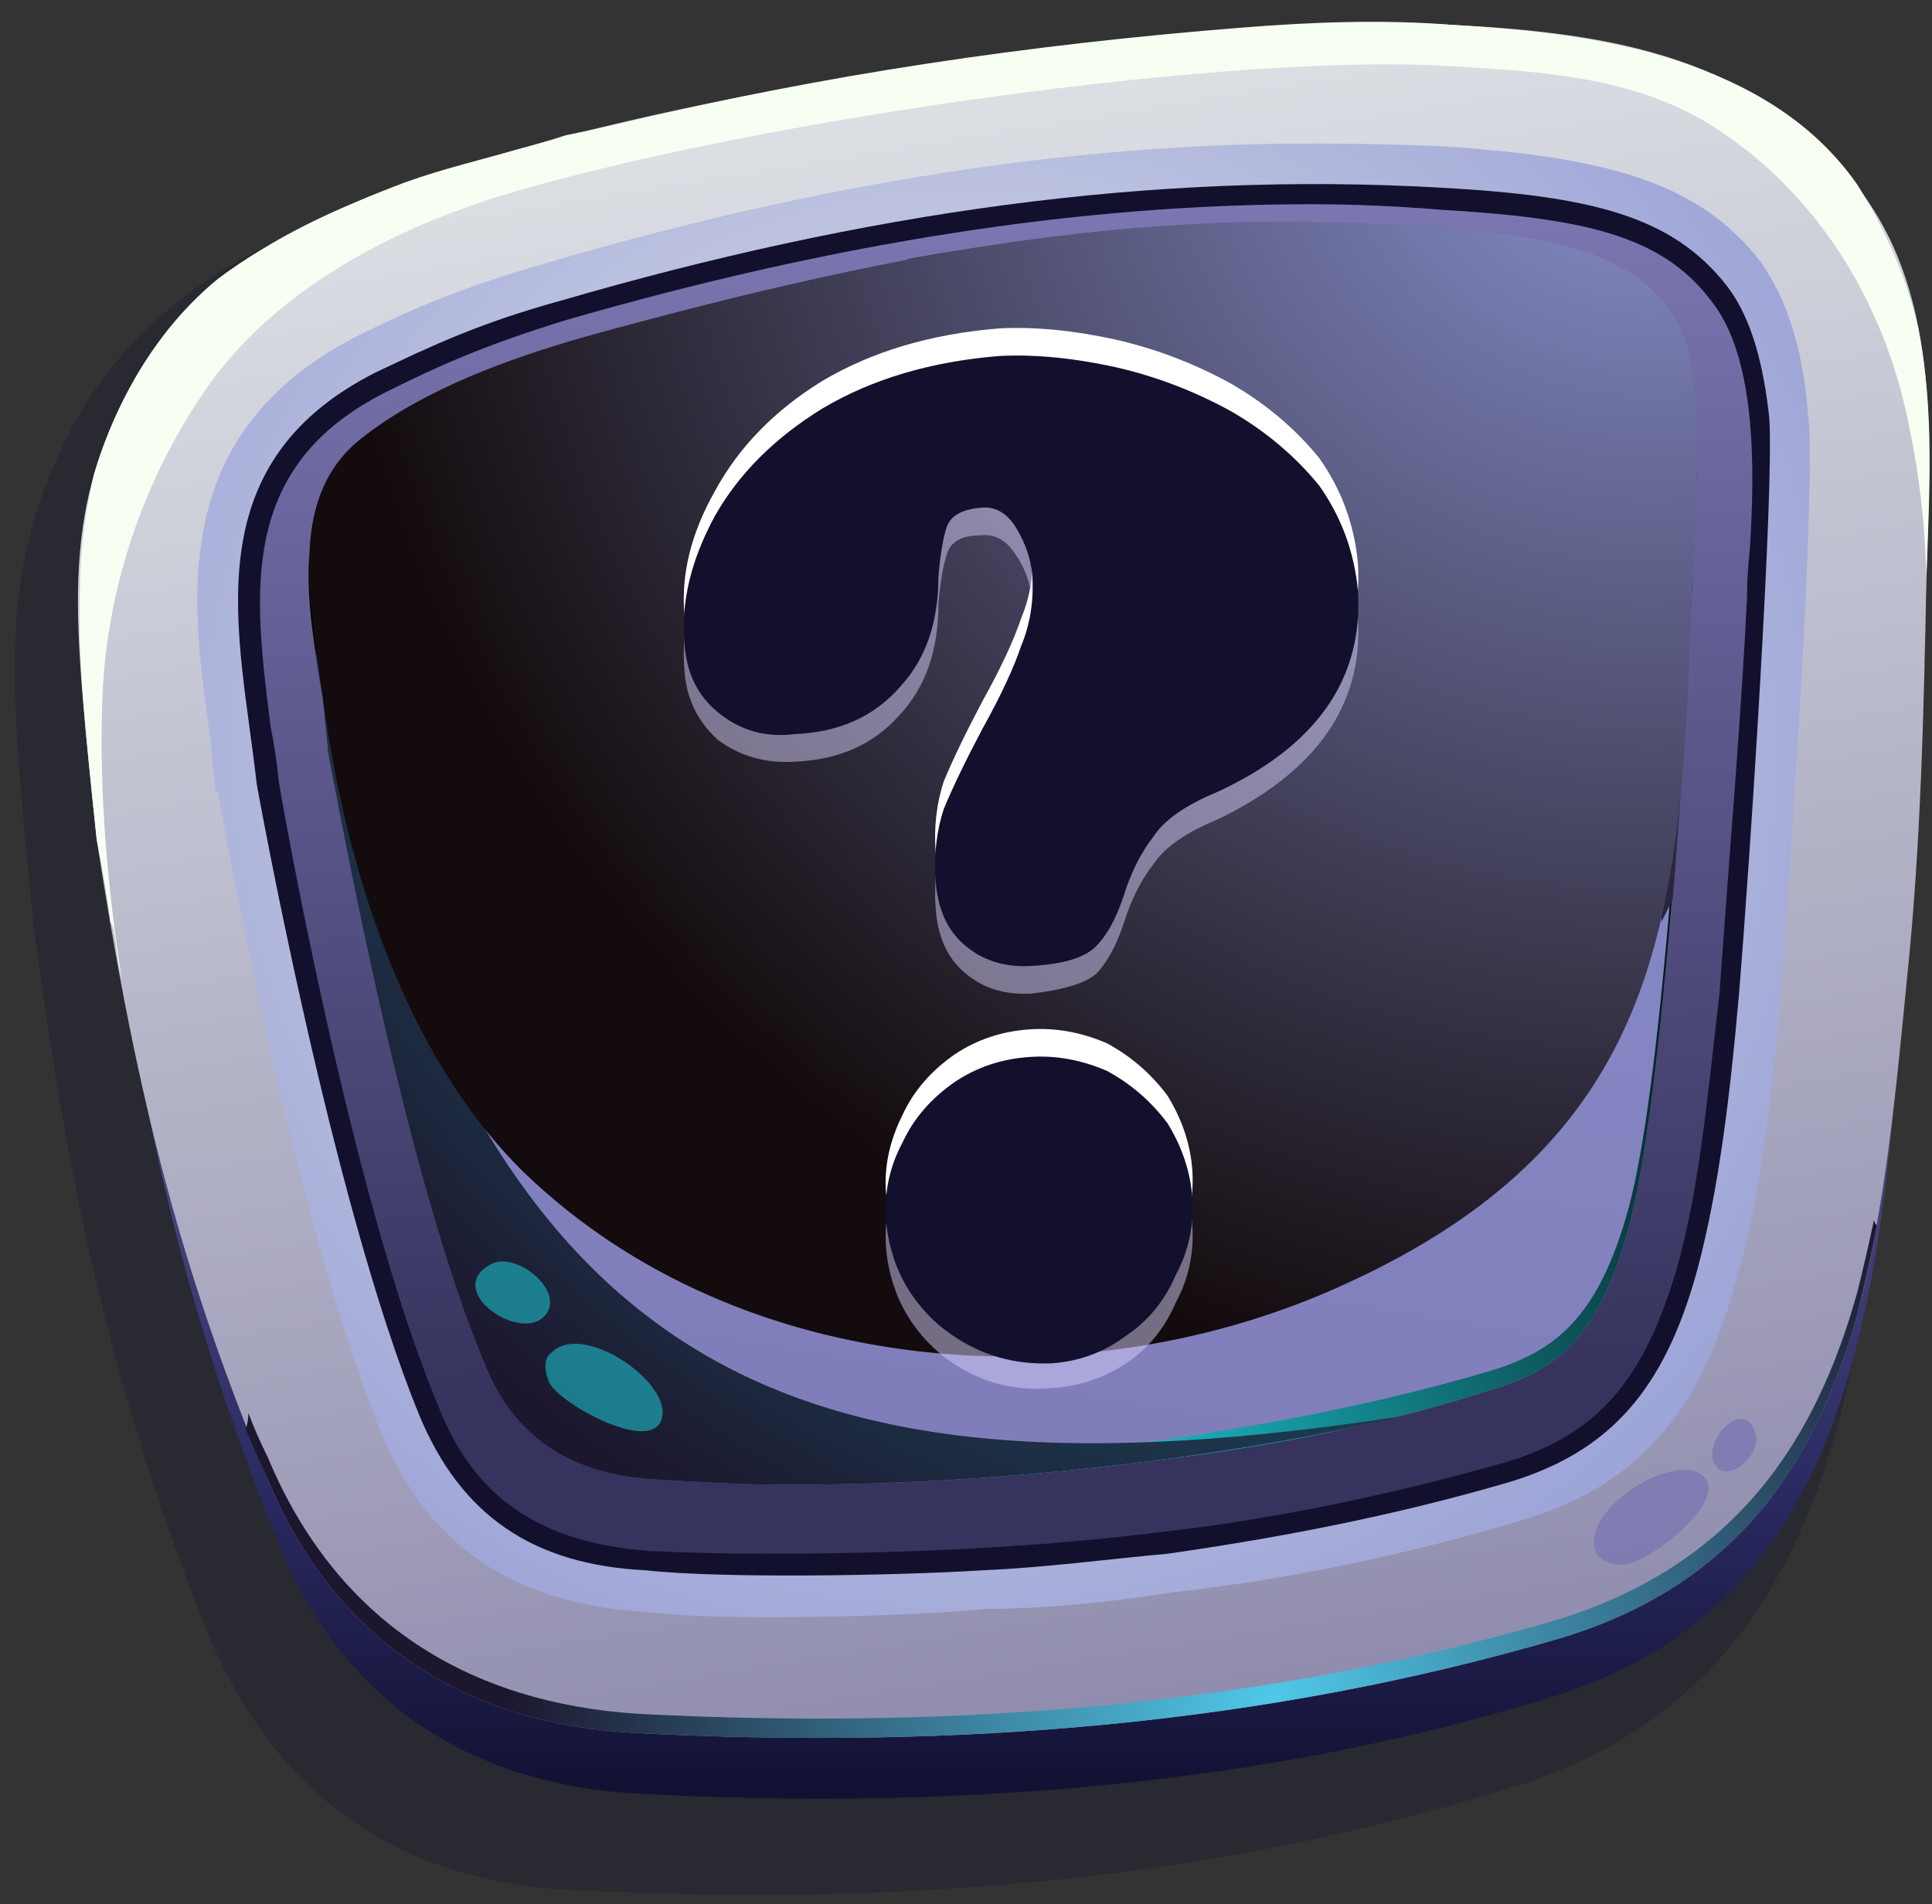 <svg width="70" height="69" viewBox="0 0 70 69" fill="none" xmlns="http://www.w3.org/2000/svg">
<rect x="0" y="0" width="70" height="69" fill="#333333" stroke="none"/>
<g style="mix-blend-mode:multiply" opacity="0.3">
<path d="M66.6 51.6C65 57.5 61.9 62.4 55.3 64.6C44.4 68.1 32.9 69.1 21 68.5C14.7 68.3 9.8 65.2 7.3 58.6C3.9 49.9 2.4 42.6 1.2 33.4C0.4 24.8 -0.2 20.9 2.6 15.5C5.7 9.7 11.7 7.8 17 6.1C26.8 3.2 44.1 0.5 51.9 0.9C57.7 1.3 63.3 2.1 67 7.3C70.1 11.7 69.5 17.4 69.4 22.6C69.3 27.8 69.1 33.1 68.5 38.4C68.1 42.8 67.7 47.4 66.6 51.6Z" fill="#12102C"/>
</g>
<path d="M67.1 49.4C65.6 54.9 62.7 59.5 56.2 61.5C45.8 64.7 34.7 65.6 23.2 65C17.2 64.7 12.4 61.8 10 55.7C6.7 47.5 5.2 40.7 4 32.1C3.2 24 2.6 20.4 5.3 15.4C8.2 10 14 8.2 19.2 6.7C28.5 3.9 45.2 1.5 52.7 2C58.3 2.3 63.8 3.1 67.3 8C70.3 12.1 69.8 17.4 69.7 22.3C69.6 27.2 69.4 32.1 68.9 37.1C68.5 41.2 68.2 45.5 67.1 49.4Z" fill="url(#paint0_linear_9_8974)"/>
<path d="M67.3 47.6C65.8 53 62.9 57.5 56.4 59.4C45.8 62.5 34.6 63.4 23.1 62.8C17 62.5 12.2 59.6 9.7 53.6C6.3 45.5 4.8 38.8 3.5 30.4C2.7 22.4 2.1 18.8 4.8 13.9C7.7 8.6 13.6 6.9 18.8 5.4C28.2 2.7 45 0.4 52.6 0.9C58.3 1.2 63.7 2 67.4 6.9C70.4 10.9 69.9 16.2 69.8 20.9C69.7 25.8 69.6 30.6 69.1 35.4C68.7 39.5 68.3 43.8 67.3 47.6Z" fill="url(#paint1_linear_9_8974)"/>
<path style="mix-blend-mode:screen" d="M9 51.2C9.2 51.733 9.433 52.267 9.7 52.8C12.2 58.8 17 61.7 23.1 62.1C34.6 62.7 45.8 61.8 56.4 58.7C62.9 56.7 65.8 52.2 67.3 46.8C67.5 46 67.7 45.133 67.9 44.2C67.9 44.267 67.933 44.334 68 44.4C67.8 45.467 67.567 46.533 67.3 47.6C65.8 53 62.9 57.5 56.4 59.4C45.8 62.5 34.6 63.4 23.1 62.8C17 62.5 12.2 59.6 9.7 53.6C9.433 53 9.167 52.4 8.9 51.8C8.967 51.6 9 51.4 9 51.2Z" fill="url(#paint2_radial_9_8974)"/>
<path d="M27.7 58.6C30.5 58.6 33.7 58.5 35.7 58.3C37.7 58.3 39.9 58.1 42.5 57.7C46.9 57.2 51.1 56.3 55.1 55.1C59.2 53.9 61.6 51.3 62.9 46.4C63.8 43.3 64.2 39.7 64.5 36.2C65.1 28.1 65.8 17.2 65.5 14.9C65.3 12.5 64.7 10.8 63.8 9.5C61.5 6.5 58 5.7 52.3 5.3C50.7 5.234 49.1 5.2 47.5 5.2C38.9 5.2 29.8 6.6 19.9 9.5C16.8 10.4 15.1 11.1 12.9 12.2C6.1 15.7 6.9 21.7 7.6 26.6C7.667 27.267 7.733 27.933 7.8 28.6L7.9 28.7C8 29.3 10.6 44 13.8 51.9C15.5 56 18.6 58.1 23.3 58.4C24.2 58.5 25.7 58.6 27.7 58.6Z" fill="url(#paint3_radial_9_8974)"/>
<path d="M35.6 56.9C37.9 56.8 40.1 56.5 42.3 56.3C46.5 55.7 50.6 54.9 54.7 53.7C58.3 52.6 60.3 50.4 61.5 46C62.3 43 62.7 39.5 63 36.1C63.4 31.3 64.3 17.5 64.1 15.1C63.9 13.3 63.5 11.6 62.6 10.4C60.6 7.8 57.6 7.1 52.2 6.8C41.7 6.2 31.3 7.7 20.3 10.9C17.4 11.7 15.7 12.5 13.6 13.5C6.9 16.9 8.7 23 9.3 28.4C9.3 28.4 12 43.5 15.2 51.3C16.7 54.9 19.3 56.7 23.4 56.9C26.1 57.2 32.4 57.1 35.6 56.9Z" fill="#12102C"/>
<path d="M27.7 56.3C32.5 56.3 37.4 56.1 42.2 55.5C46.5 55 50.6 54.1 54.5 53C57.9 52 59.6 50 60.8 45.8C61.6 42.9 61.9 39.4 62.3 36C62.7 30.4 63.1 25.8 63.3 21.6C63.3 21.067 63.333 20.5 63.4 19.9C63.6 16.8 63.6 12.9 62 10.9C60.2 8.5 57.3 7.9 52.2 7.6C50.6 7.467 49.033 7.4 47.5 7.4C39.1 7.4 30.2 8.8 20.5 11.6C17.6 12.5 16 13.2 14 14.2C8.6 16.9 9.2 21.5 9.8 26.3C9.933 26.966 10.033 27.633 10.1 28.3C10.1 28.4 12.7 43.4 15.9 51C17.2 54.3 19.6 55.9 23.5 56.2C24.9 56.267 26.3 56.3 27.7 56.3Z" fill="url(#paint4_linear_9_8974)"/>
<path d="M28.5 53.8C33 53.8 37.4 53.5 42 52.9C46.1 52.4 50.2 51.6 53.9 50.4C56.3 49.7 57.9 48.6 59 44.5C60.3 39.9 61.1 25.5 61.3 21.4C61.4 18.3 61.9 13.7 60.8 11.7C59.2 8.8 55.2 8.5 51.9 8.2C42 7.5 33.5 8.8 21.2 12.2C18.4 13 15.4 14.1 13.2 15.8C10.4 17.9 11.2 21.6 11.7 25.3C11.767 25.966 11.833 26.633 11.9 27.3C12.3 29.3 14.7 42.7 17.6 49.5C18.7 52.2 20.8 53.4 23.6 53.6C25.3 53.7 26.9 53.8 28.5 53.8Z" fill="url(#paint5_linear_9_8974)"/>
<path style="mix-blend-mode:screen" d="M11.7 24.5C11.767 25.233 11.833 25.933 11.9 26.6C12.3 28.6 14.7 41.9 17.6 48.8C18.7 51.4 20.8 52.6 23.6 52.9C25.3 53 26.9 53 28.5 53C33 53.1 37.4 52.8 42 52.2C46.1 51.6 50.2 50.8 53.9 49.7C56.3 49 57.9 47.8 59 43.8C60.3 39.1 61.1 24.8 61.3 20.6C61.3 19.2 61.5 17.5 61.5 15.8C61.5 17.7 61.3 19.8 61.3 21.4C61.1 25.5 60.3 39.9 59 44.5C57.9 48.6 56.3 49.7 53.9 50.4C50.2 51.6 46.1 52.4 42 52.9C37.4 53.5 33 53.8 28.5 53.8C26.9 53.8 25.3 53.7 23.6 53.6C20.8 53.4 18.7 52.2 17.6 49.5C14.7 42.7 12.3 29.3 11.9 27.3C11.833 26.633 11.767 25.966 11.7 25.3C11.4 23.5 11.1 21.8 11.2 20.2C11.2 21.6 11.5 23.1 11.7 24.5Z" fill="url(#paint6_radial_9_8974)"/>
<path d="M2.9 21.4C2.9 19.9 3.1 18.5 3.4 17.2C4.2 14.5 5.7 11.9 7.9 10.1C9.9 8.6 12.3 7.5 14.7 6.6C16.1 6.1 17.4 5.8 18.8 5.4C19.333 5.267 19.9 5.1 20.5 4.9C21.167 4.767 21.8 4.633 22.4 4.5C29.8 2.7 37.4 1.6 45 1C47.5 0.8 50.1 0.7 52.6 0.9C57.8 1.2 64.1 2.1 67.3 6.7C68.3 8.3 69.1 10.1 69.5 11.9C70.1 14.9 69.9 17.9 69.8 20.9C69.8 21.1 69.8 21.3 69.8 21.5C69.8 19.6 69.6 17.5 69.2 15.6C68.4 11.3 66.1 7.3 62.4 4.8C59.5 2.8 56 2.6 52.6 2.4C45 1.9 28.2 4.2 18.8 6.9C14.6 8.1 10.2 10.3 7.6 13.9C5.2 17.3 3.8 21.4 3.7 25.6C3.6 28.8 3.9 32.2 4.4 35.4C4.2 34.7 4.2 33.7 4 33.4C3.867 32.4 3.7 31.4 3.5 30.4C3.1 26.6 2.8 23.8 2.9 21.4Z" fill="#F7FFF3"/>
<path style="mix-blend-mode:screen" d="M32.8 9.4C39.5 8.2 45.4 7.8 51.9 8.2C55.2 8.5 59.2 8.8 60.8 11.7C61.9 13.7 61.4 18.3 61.3 21.4C61.2 23.4 61 28 60.6 32.6C60.467 32.866 60.333 33.133 60.2 33.4C60.4 13.5 52.8 8.8 32.8 9.4Z" fill="url(#paint7_radial_9_8974)"/>
<path style="mix-blend-mode:screen" d="M17.6 49.5C14.7 42.7 12.3 29.3 11.9 27.3C11.833 26.633 11.767 25.966 11.7 25.3C11.567 24.633 11.467 24 11.4 23.4C17 49.9 28.2 54.8 50.9 51.3C48.033 51.967 45.067 52.5 42 52.9C37.4 53.5 33 53.8 28.5 53.8C26.9 53.8 25.3 53.7 23.6 53.6C20.8 53.4 18.7 52.2 17.6 49.5Z" fill="url(#paint8_radial_9_8974)"/>
<path style="mix-blend-mode:screen" d="M19.8 35.1C22.9 37.1 26.5 38.3 29.9 38.7C39.4 39.6 49.7 35 55.9 27.9C62.7 20.1 61.7 9.7 50.5 8.8C42.3 8.1 33.3 9 25.4 11.8C19.9 13.8 12 15.8 12 22.6C12 27.9 15.4 32.2 19.8 35.1Z" fill="url(#paint9_radial_9_8974)"/>
<g style="mix-blend-mode:screen" opacity="0.8">
<path d="M54.4 10.8C56 9.3 60.3 12.3 60 14C59.7 16.1 54.8 13.5 54.3 12.4C54 11.7 54.1 11.1 54.4 10.8Z" fill="white"/>
</g>
<g style="mix-blend-mode:screen" opacity="0.6">
<path d="M20 49C21.1 47.9 24.2 50 24 51.3C23.8 52.8 20.3 50.9 19.9 50.1C19.7 49.6 19.7 49.2 20 49Z" fill="#1CBECA"/>
</g>
<g style="mix-blend-mode:screen" opacity="0.8">
<path d="M50.4 9.4C51.3 8.7 53.5 10 52.5 11C51.7 11.8 48.9 10.5 50.4 9.4Z" fill="white"/>
</g>
<g style="mix-blend-mode:screen" opacity="0.6">
<path d="M17.8 45.8C18.8 45.3 20.7 47 19.6 47.8C18.6 48.5 16.1 46.7 17.8 45.8Z" fill="#1CBECA"/>
</g>
<path style="mix-blend-mode:screen" d="M11.7 25.3C11.2 21.6 10.4 17.9 13.2 15.8C15.4 14.1 18.4 13 21.2 12.2C33.5 8.8 42 7.5 51.9 8.2C55.2 8.5 59.2 8.8 60.8 11.7C61.9 13.7 61.4 18.3 61.3 21.4C60.9 32.7 60.6 41.1 48.8 46.5C39.3 50.9 26.8 50 19 42.5C14.6 38.2 12.5 31.3 11.7 25.3Z" fill="url(#paint10_radial_9_8974)"/>
<g style="mix-blend-mode:screen" opacity="0.8">
<path d="M57.8 56.2C57.3 54.7 60.5 52.7 61.6 53.4C62.9 54.2 59.7 56.7 58.8 56.7C58.3 56.7 57.9 56.5 57.8 56.2Z" fill="#7C77B2"/>
</g>
<g style="mix-blend-mode:screen" opacity="0.8">
<path d="M62.1 53C61.7 52.2 63.2 50.6 63.6 51.9C63.9 52.7 62.5 53.9 62.1 53Z" fill="#7C77B2"/>
</g>
<path d="M28.8 25.7C27.733 25.767 26.8 25.467 26 24.8C25.267 24.2 24.867 23.367 24.8 22.3C24.667 20.833 25.033 19.333 25.9 17.8C26.767 16.2 28.067 14.867 29.8 13.8C31.6 12.733 33.733 12.1 36.2 11.9C37.467 11.833 38.867 11.967 40.4 12.3C41.867 12.633 43.267 13.167 44.6 13.9C45.867 14.633 46.933 15.533 47.8 16.6C48.6 17.733 49.067 19 49.2 20.4C49.4 23.6 47.7 26.033 44.1 27.7C42.967 28.167 42.2 28.7 41.8 29.3C41.333 29.9 40.967 30.633 40.7 31.5C40.433 32.3 40.1 32.9 39.7 33.3C39.3 33.7 38.533 33.933 37.4 34C36.4 34.067 35.567 33.833 34.9 33.3C34.3 32.7 33.967 31.9 33.9 30.9C33.833 29.967 33.933 29.1 34.2 28.3C34.533 27.5 35 26.533 35.6 25.4C36.267 24.2 36.733 23.2 37 22.4C37.333 21.6 37.467 20.733 37.4 19.8C37.333 19.2 37.133 18.633 36.8 18.1C36.467 17.567 36.033 17.333 35.5 17.4C34.833 17.467 34.433 17.7 34.3 18.1C34.167 18.567 34.067 19.167 34 19.9C34 21.567 33.533 22.9 32.6 23.9C31.667 24.967 30.4 25.567 28.8 25.7ZM38.1 48.4C36.567 48.467 35.2 48 34 47C32.867 46 32.233 44.733 32.1 43.2C32.033 42.267 32.233 41.333 32.7 40.4C33.1 39.533 33.733 38.8 34.6 38.2C35.4 37.667 36.3 37.367 37.3 37.3C38.233 37.233 39.167 37.4 40.1 37.8C40.967 38.267 41.7 38.9 42.3 39.7C42.833 40.567 43.133 41.467 43.2 42.4C43.267 43.4 43.067 44.367 42.6 45.3C42.2 46.167 41.6 46.867 40.8 47.4C40 48 39.1 48.333 38.1 48.4Z" fill="white"/>
<path opacity="0.5" d="M28.8 27.6C27.733 27.667 26.8 27.4 26 26.8C25.267 26.133 24.867 25.3 24.8 24.3C24.667 22.767 25.033 21.233 25.9 19.7C26.767 18.167 28.067 16.867 29.8 15.8C31.6 14.733 33.733 14.1 36.2 13.9C37.467 13.833 38.867 13.967 40.4 14.3C41.867 14.633 43.267 15.167 44.6 15.9C45.867 16.633 46.933 17.533 47.8 18.6C48.6 19.733 49.067 21 49.2 22.4C49.4 25.533 47.7 27.967 44.1 29.7C42.967 30.167 42.2 30.7 41.8 31.3C41.333 31.9 40.967 32.633 40.7 33.5C40.433 34.3 40.1 34.9 39.7 35.3C39.3 35.633 38.533 35.867 37.4 36C36.4 36.067 35.567 35.8 34.9 35.2C34.3 34.667 33.967 33.9 33.9 32.9C33.833 31.967 33.933 31.1 34.2 30.3C34.533 29.5 35 28.5 35.6 27.3C36.267 26.167 36.733 25.2 37 24.4C37.333 23.6 37.467 22.733 37.4 21.8C37.333 21.133 37.133 20.567 36.8 20.1C36.467 19.567 36.033 19.333 35.5 19.4C34.833 19.4 34.433 19.633 34.3 20.1C34.167 20.5 34.067 21.1 34 21.9C34 23.567 33.533 24.9 32.6 25.9C31.667 26.967 30.4 27.533 28.8 27.6ZM38.1 50.3C36.567 50.433 35.2 50 34 49C32.867 48 32.233 46.733 32.1 45.2C32.033 44.2 32.233 43.267 32.7 42.4C33.1 41.533 33.733 40.8 34.6 40.2C35.4 39.667 36.3 39.367 37.3 39.3C38.233 39.233 39.167 39.4 40.1 39.8C40.967 40.267 41.7 40.9 42.3 41.7C42.833 42.5 43.133 43.4 43.2 44.4C43.267 45.4 43.067 46.333 42.6 47.2C42.2 48.133 41.6 48.867 40.8 49.4C40 49.933 39.1 50.233 38.1 50.3Z" fill="#D6D1FA"/>
<path d="M28.8 26.6C27.733 26.733 26.8 26.467 26 25.8C25.267 25.2 24.867 24.367 24.8 23.3C24.667 21.833 25.033 20.3 25.9 18.7C26.767 17.167 28.067 15.867 29.8 14.8C31.6 13.733 33.733 13.1 36.2 12.9C37.467 12.833 38.867 12.967 40.4 13.3C41.867 13.633 43.267 14.167 44.6 14.9C45.867 15.633 46.933 16.533 47.8 17.6C48.6 18.733 49.067 20 49.2 21.4C49.4 24.6 47.7 27.033 44.1 28.7C42.967 29.167 42.2 29.7 41.8 30.3C41.333 30.9 40.967 31.633 40.7 32.5C40.433 33.3 40.1 33.9 39.7 34.3C39.3 34.7 38.533 34.933 37.4 35C36.4 35.067 35.567 34.8 34.9 34.2C34.3 33.667 33.967 32.9 33.9 31.9C33.833 30.967 33.933 30.1 34.2 29.3C34.533 28.5 35 27.533 35.6 26.4C36.267 25.2 36.733 24.2 37 23.4C37.333 22.6 37.467 21.733 37.4 20.8C37.333 20.2 37.133 19.633 36.8 19.1C36.467 18.567 36.033 18.333 35.5 18.4C34.833 18.467 34.433 18.7 34.3 19.1C34.167 19.5 34.067 20.1 34 20.9C34 22.567 33.533 23.9 32.6 24.9C31.667 25.967 30.4 26.533 28.8 26.6ZM38.1 49.4C36.567 49.467 35.2 49 34 48C32.867 47 32.233 45.733 32.1 44.2C32.033 43.2 32.233 42.267 32.7 41.4C33.1 40.533 33.733 39.8 34.6 39.2C35.4 38.667 36.3 38.367 37.3 38.3C38.233 38.233 39.167 38.4 40.1 38.8C40.967 39.267 41.7 39.9 42.3 40.7C42.833 41.567 43.133 42.467 43.2 43.4C43.267 44.4 43.067 45.333 42.6 46.2C42.2 47.133 41.6 47.867 40.8 48.4C40 49 39.1 49.333 38.1 49.4Z" fill="#12102C"/>
<defs>
<linearGradient id="paint0_linear_9_8974" x1="6.422" y1="3.729" x2="6.422" y2="65.362" gradientUnits="userSpaceOnUse">
<stop stop-color="#A8A3D6"/>
<stop offset="0.291" stop-color="#7C77B2"/>
<stop offset="0.816" stop-color="#2A2A62"/>
<stop offset="1" stop-color="#111031"/>
</linearGradient>
<linearGradient id="paint1_linear_9_8974" x1="-2.2" y1="2.77" x2="10.788" y2="83.064" gradientUnits="userSpaceOnUse">
<stop stop-color="#E4E8E9"/>
<stop offset="1" stop-color="#7B76A0"/>
</linearGradient>
<radialGradient id="paint2_radial_9_8974" cx="0" cy="0" r="1" gradientUnits="userSpaceOnUse" gradientTransform="translate(46.157 61.554) rotate(180) scale(27.933 27.933)">
<stop stop-color="#50C8E8"/>
<stop offset="1" stop-color="#1C172E"/>
</radialGradient>
<radialGradient id="paint3_radial_9_8974" cx="0" cy="0" r="1" gradientUnits="userSpaceOnUse" gradientTransform="translate(34.516 27.295) rotate(180) scale(44.008 44.008)">
<stop stop-color="#E4E8E9"/>
<stop offset="1" stop-color="#8C94D3"/>
</radialGradient>
<linearGradient id="paint4_linear_9_8974" x1="13.203" y1="7.947" x2="14.163" y2="50.799" gradientUnits="userSpaceOnUse">
<stop stop-color="#7C77B2"/>
<stop offset="1" stop-color="#36335E"/>
</linearGradient>
<linearGradient id="paint5_linear_9_8974" x1="17.559" y1="-4.591" x2="6.723" y2="63.247" gradientUnits="userSpaceOnUse">
<stop stop-color="#8C94D3"/>
<stop offset="1" stop-color="#7C77B2"/>
</linearGradient>
<radialGradient id="paint6_radial_9_8974" cx="0" cy="0" r="1" gradientUnits="userSpaceOnUse" gradientTransform="translate(40.064 52.055) rotate(180) scale(30.486 30.486)">
<stop stop-color="#1CBECA"/>
<stop offset="1"/>
</radialGradient>
<radialGradient id="paint7_radial_9_8974" cx="0" cy="0" r="1" gradientUnits="userSpaceOnUse" gradientTransform="translate(62.659 -3.061) rotate(180) scale(41.126 41.126)">
<stop stop-color="#7C77B2"/>
<stop offset="1" stop-color="#1C172E"/>
</radialGradient>
<radialGradient id="paint8_radial_9_8974" cx="0" cy="0" r="1" gradientUnits="userSpaceOnUse" gradientTransform="translate(52.522 10.121) rotate(180) scale(52.35 52.35)">
<stop stop-color="#1CBECA"/>
<stop offset="1" stop-color="#1C172E"/>
</radialGradient>
<radialGradient id="paint9_radial_9_8974" cx="0" cy="0" r="1" gradientUnits="userSpaceOnUse" gradientTransform="translate(36.445 23.303) rotate(180) scale(27.266 27.266)">
<stop stop-color="#8C94D3"/>
<stop offset="1"/>
</radialGradient>
<radialGradient id="paint10_radial_9_8974" cx="0" cy="0" r="1" gradientUnits="userSpaceOnUse" gradientTransform="translate(59.802 2.606) rotate(180) scale(48.222 48.222)">
<stop stop-color="#8C94D3"/>
<stop offset="1" stop-color="#130B0D"/>
</radialGradient>
</defs>
</svg>
